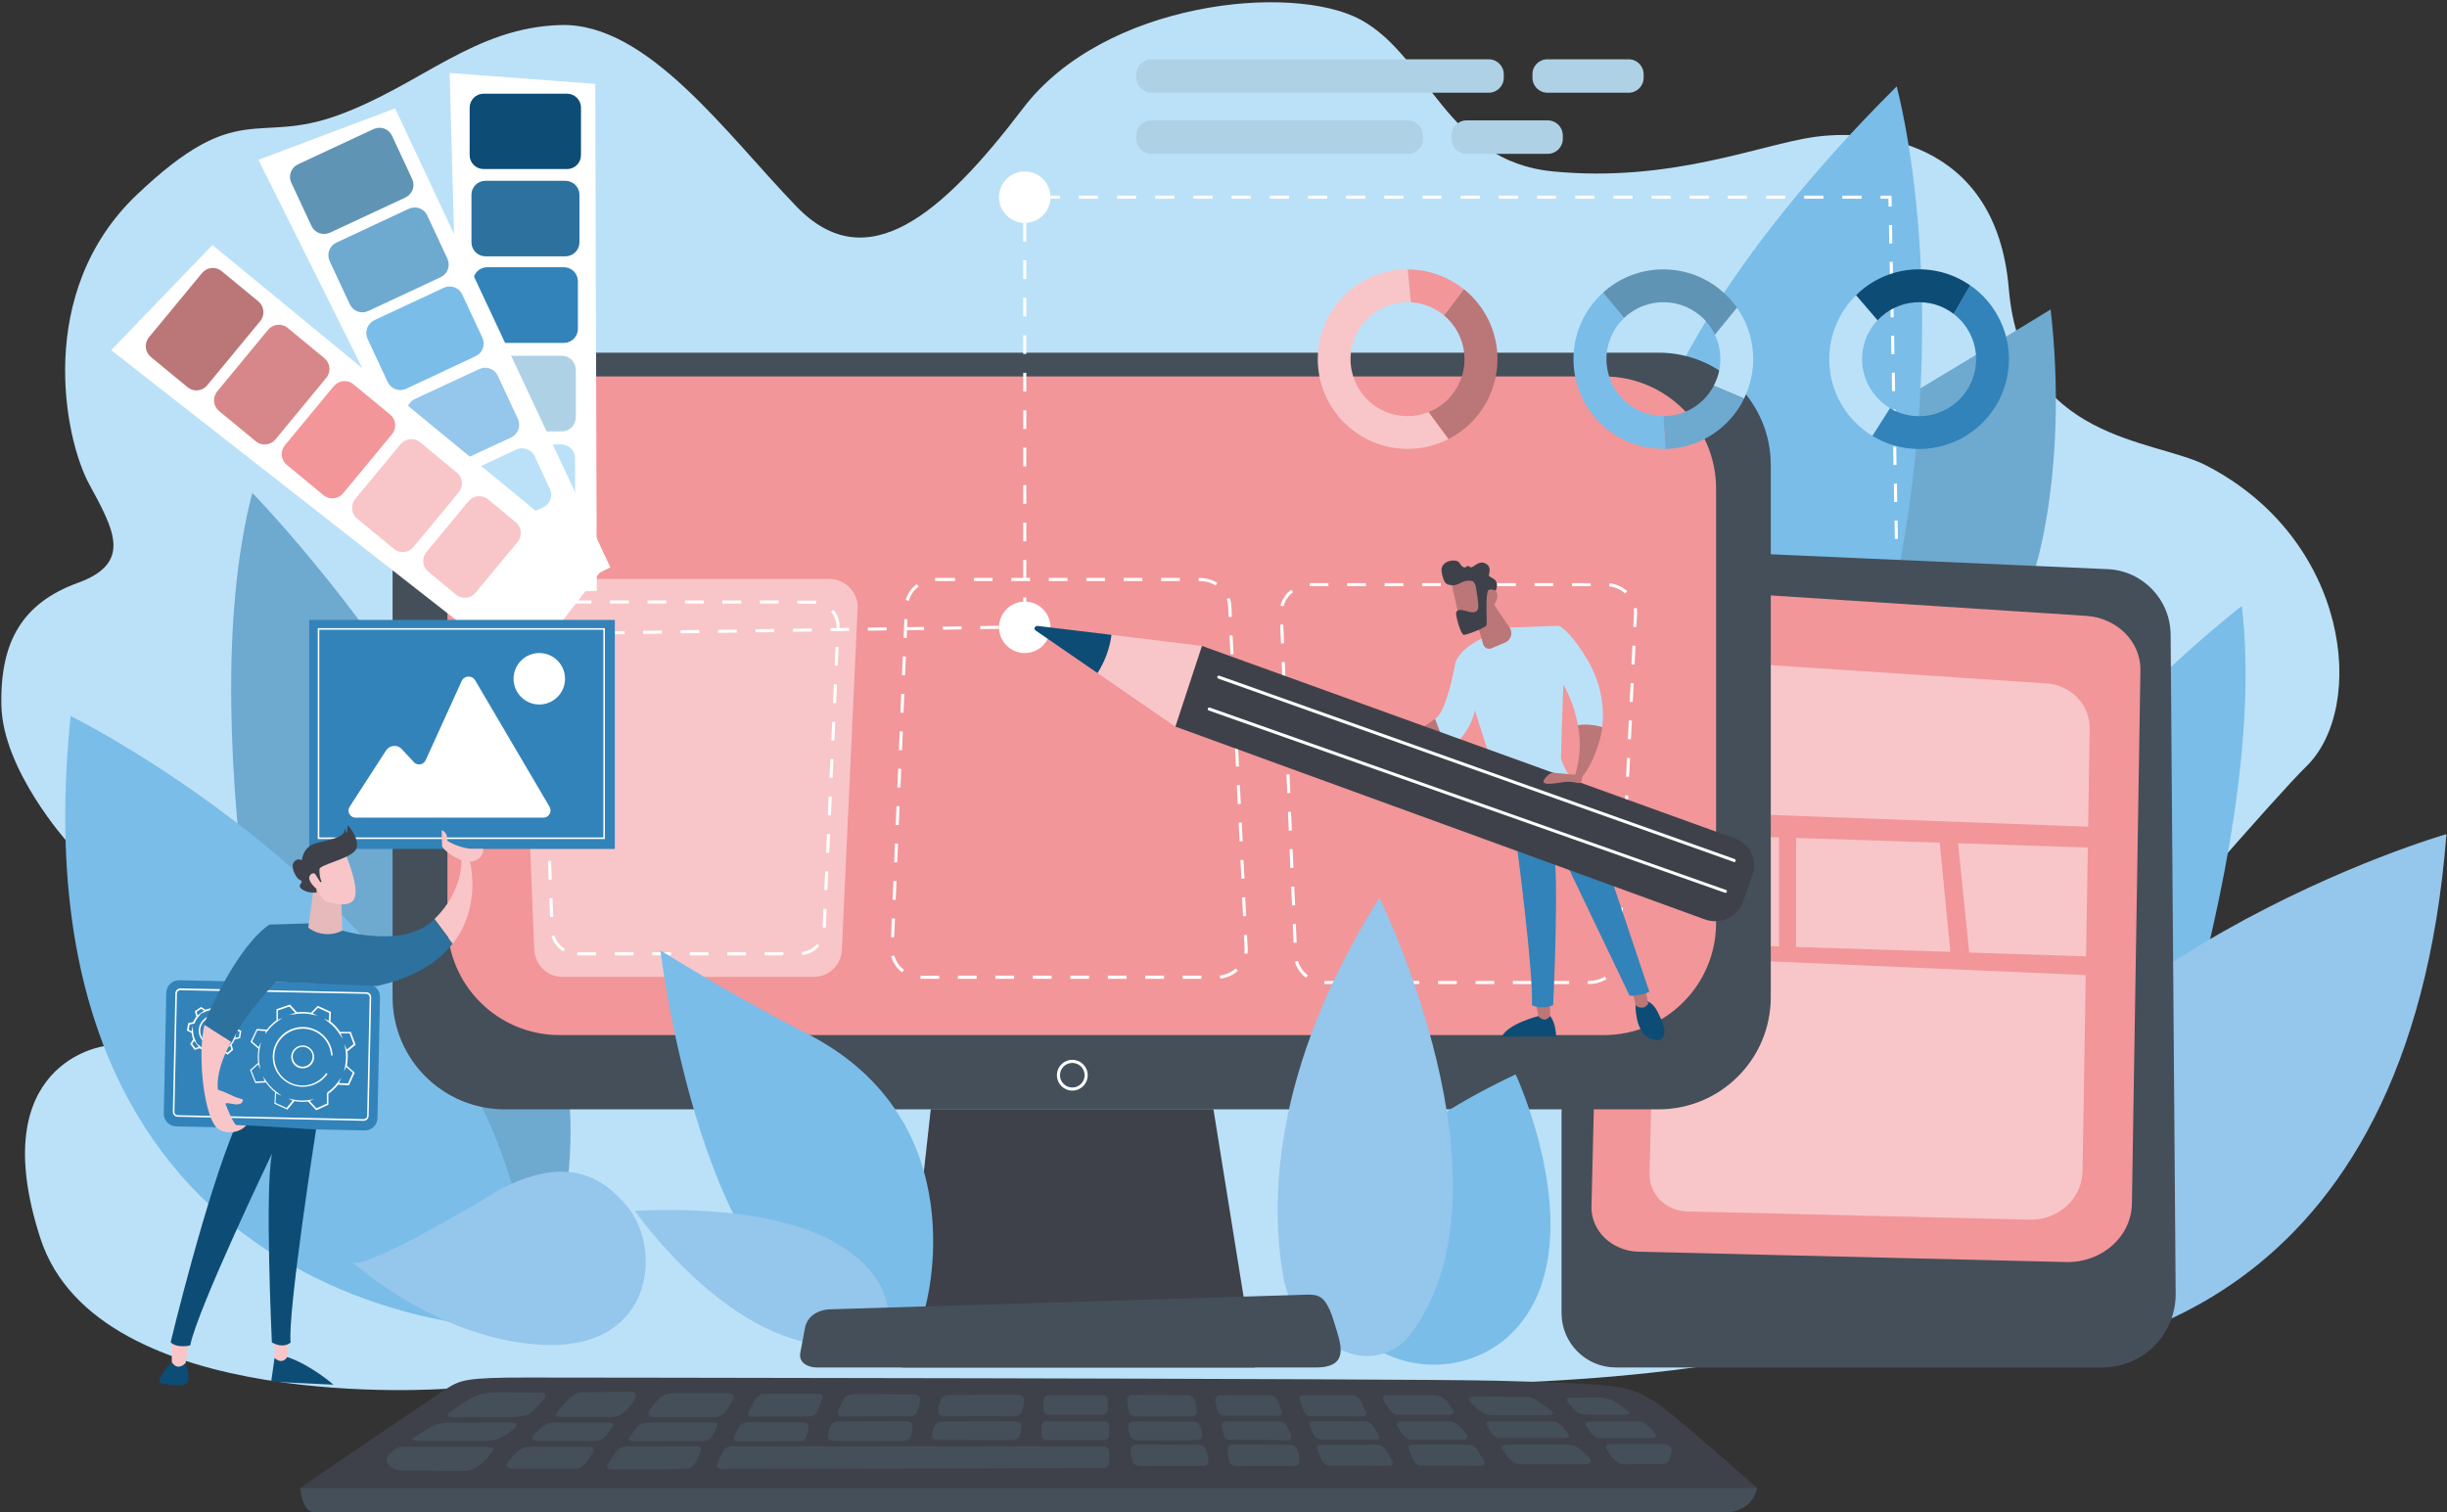 <?xml version="1.0" encoding="utf-8"?>
<!-- Generator: Adobe Illustrator 26.3.1, SVG Export Plug-In . SVG Version: 6.00 Build 0)  -->
<svg version="1.1" id="Слой_2_00000129173177979025489970000010730015233106117772_"
	 xmlns="http://www.w3.org/2000/svg" xmlns:xlink="http://www.w3.org/1999/xlink" x="0px" y="0px" viewBox="0 0 1749.6 1081.6"
	 style="enable-background:new 0 0 1749.6 1081.6;" xml:space="preserve">
<rect x="0" y="0" width="1749.6" height="1081.6" fill="#333333" stroke="none"/>
<style type="text/css">
	.st0{fill:#BBE1F8;}
	.st1{fill:#6EA9D0;}
	.st2{fill:#7ABDE9;}
	.st3{fill:#95C6EC;}
	.st4{fill:#444F5A;}
	.st5{fill:#F29699;}
	.st6{fill:#F8C6C8;}
	.st7{fill:#3E4149;}
	.st8{fill:#FFFFFF;}
	.st9{fill:#0D4C75;}
	.st10{fill:#2D719F;}
	.st11{fill:#AED1E6;}
	.st12{fill:#3283B9;}
	.st13{fill:#6094B5;}
	.st14{fill:#BB7678;}
	.st15{fill:#D78789;}
	.st16{fill:#E6B9BA;}
</style>
<path class="st0" d="M319.2,993.1c0,0-249.3,18.7-290.3-107.5s45.6-137.5,45.6-137.5s-26.8-79.5-26.2-145.8c0,0-46.2-51.3-47.3-97.6
	s15.4-73.6,54.7-87.9s25.7-38.1,8-70.7S24.8,208.8,97.8,139.3s84.9-35.3,144.2-57s96.9-62.7,159-64.4S519.5,96,569.6,147.8
	s103.8,6,161.9-70.4s192-89.7,241-63.5s61.4,101.3,138,108.7c84,8.1,147.6-19,186.3-24.6s130.3-0.4,139.5,108.5
	s103.8,107.4,140.4,126c103.5,52.8,115.8,173.2,72.3,215.6s-359,414.6-359,414.6s-76.1,23.7-242.8,27.1S319.2,993.1,319.2,993.1z"/>
<path class="st1" d="M180.4,352.5c0,0,289.5,295.3,215.4,541.4l-185.7-61.5C210.1,832.3,133.7,531.4,180.4,352.5z"/>
<path class="st2" d="M360.8,949.7c0,0-354.8-6-310.3-437.7c0,0,278.7,137.6,323.1,365.9L360.8,949.7z"/>
<path class="st3" d="M357.3,850.7c0,0-92,56.2-105.1,52.2c0,0,63.8,57.4,139.6,58.9s81.8-69.1,56.4-99.4
	C429.5,840.1,403.4,826.4,357.3,850.7z"/>
<path class="st1" d="M1455.9,403.7c0,0,22.8-72.4,10.3-182.4c0,0-120.2,73.5-181.8,108.9l-2.8,157.9l164.1-14.2L1455.9,403.7z"/>
<path class="st2" d="M1191.4,284.2c0,0,33.1-91.4,164.7-222.4c0,0,44.7,160.1-5.8,379.9l-103.1,65.2L1191.4,284.2z"/>
<path class="st2" d="M1602.9,433.3c0,0-327.4,252.5-288,506.6l192.4-35.4C1507.3,904.5,1624.6,617,1602.9,433.3z"/>
<path class="st3" d="M1405.5,974.2c92.8,0.1,317.2-35.6,343.7-377.7c0,0-298.8,85.6-383.4,302.2l-0.1,35.4
	C1365.6,956.1,1383.4,974.1,1405.5,974.2L1405.5,974.2z"/>
<path class="st4" d="M1503.1,977.9h-347.7c-21.5,0-38.9-17.4-38.9-38.9l0,0V389.8l390.4,17.2c25.1,1.1,44.9,21.7,45.1,46.8
	l3.6,471.3c0.2,28.9-23.1,52.6-52,52.8C1503.4,977.9,1503.2,977.9,1503.1,977.9z"/>
<path class="st5" d="M1477.2,902.5l-305.8-7.4c-18.9-0.5-33.9-14.9-33.5-32.3l10.7-444.6l343,22.2c22,1.4,39.1,18.5,38.8,38.8
	l-6.1,381.6C1523.9,884.4,1502.8,903.1,1477.2,902.5z"/>
<polygon class="st6" points="1492.8,606.1 1491.5,683.9 1408,681.2 1400,603 "/>
<path class="st6" d="M1185.7,579.8l307.3,11.4l1.1-70.3c0.3-16.9-13.4-31-31-32.2l-274.8-18.2L1185.7,579.8"/>
<polygon class="st6" points="1185.3,595.9 1183.4,673.9 1272,676.8 1272,598.8 "/>
<polygon class="st6" points="1386.9,602.6 1284.2,599.2 1284.2,677.2 1394.5,680.7 "/>
<path class="st6" d="M1491.3,697.3l-2.3,140.3c-0.3,19.6-17.3,35.1-37.8,34.6l-245-5.9c-15.1-0.4-27.1-12.4-26.8-26.8l3.8-155.6
	L1491.3,697.3"/>
<path class="st4" d="M360.9,252.2h825c44.3,0,80.2,35.9,80.2,80.2v380.7c0,44.3-35.9,80.2-80.2,80.2h-825
	c-44.3,0-80.2-35.9-80.2-80.2V332.3C280.7,288.1,316.6,252.2,360.9,252.2z"/>
<polygon class="st7" points="665.5,793.2 645,977.9 897.3,977.9 867.6,793.2 "/>
<path class="st8" d="M766.7,779.9c-6.1,0-11-4.9-11-11s4.9-11,11-11s11,4.9,11,11S772.8,779.9,766.7,779.9L766.7,779.9z
	 M766.7,760.1c-4.8,0-8.8,3.9-8.8,8.8c0,4.8,3.9,8.8,8.8,8.8c4.8,0,8.8-3.9,8.8-8.8l0,0C775.5,764,771.5,760.1,766.7,760.1z"/>
<path class="st5" d="M400.1,269.2h746.7c44.3,0,80.2,35.9,80.2,80.2V660c0,44.3-35.9,80.2-80.2,80.2H400.1
	c-44.3,0-80.2-35.9-80.2-80.2V349.4C319.9,305.1,355.8,269.2,400.1,269.2z"/>
<path class="st8" d="M1136.1,703.7h-0.8v-2.2h0.8c4,0,8-1.1,11.4-3.2l1.2,1.9C1144.9,702.5,1140.5,703.7,1136.1,703.7z
	 M1121.9,703.7h-13.3v-2.2h13.4L1121.9,703.7z M1095.1,703.7h-13.4v-2.2h13.4V703.7z M1068.4,703.7H1055v-2.2h13.4V703.7z
	 M1041.6,703.7h-13.4v-2.2h13.4V703.7z M1014.8,703.7h-13.4v-2.2h13.4V703.7z M988,703.7h-13.4v-2.2H988V703.7z M961.2,703.7h-13.4
	h-0.9l0.1-2.2h14.2L961.2,703.7L961.2,703.7z M933.8,699.2c-3.8-2.8-6.6-6.8-7.9-11.4l2.2-0.6c1.1,4.1,3.6,7.7,7.1,10.2L933.8,699.2
	z M1157.5,689.4l-2.1-0.8c0.6-1.6,0.9-3.4,1-5.1l0.4-7.8l2.2,0.1l-0.4,7.8C1158.5,685.6,1158.1,687.6,1157.5,689.4L1157.5,689.4z
	 M924.9,674.2l-0.6-13.4l2.2-0.1l0.6,13.4L924.9,674.2z M1159.7,662.5l-2.2-0.1l0.7-13.4l2.2,0.1L1159.7,662.5z M923.8,647.5
	l-0.6-13.4l2.2-0.1l0.6,13.4L923.8,647.5z M1161,635.7l-2.2-0.1l0.7-13.4l2.2,0.1L1161,635.7z M922.6,620.7l-0.6-13.4l2.2-0.1
	l0.6,13.4L922.6,620.7z M1162.2,609l-2.2-0.1l0.7-13.4l2.2,0.1L1162.2,609z M921.5,594l-0.6-13.4l2.2-0.1l0.6,13.4L921.5,594z
	 M1163.5,582.3l-2.2-0.1l0.7-13.4l2.2,0.1L1163.5,582.3z M920.4,567.2l-0.6-13.4l2.2-0.1l0.6,13.4L920.4,567.2z M1164.8,555.5
	l-2.2-0.1l0.7-13.4l2.2,0.1L1164.8,555.5z M919.3,540.4l-0.6-13.4l2.2-0.1l0.6,13.4L919.3,540.4z M1166.1,528.7l-2.2-0.1l0.7-13.4
	l2.2,0.1L1166.1,528.7z M918.1,513.6l-0.6-13.4l2.2-0.1l0.6,13.4L918.1,513.6z M1167.4,502l-2.2-0.1l0.7-13.4l2.2,0.1L1167.4,502z
	 M917,486.9l-0.6-13.4l2.2-0.1l0.6,13.4L917,486.9z M1168.7,475.2l-2.2-0.1l0.7-13.4l2.2,0.1L1168.7,475.2z M915.9,460.1l-0.6-13.4
	l2.2-0.1l0.6,13.4L915.9,460.1z M1170,448.4l-2.2-0.1l0.5-9.6c0-0.3,0-0.6,0-0.9c0-0.9-0.1-1.8-0.2-2.7l2.2-0.3c0.2,1,0.2,2,0.2,3
	c0,0.3,0,0.7,0,1L1170,448.4z M917.7,433.6l-2.2-0.5c1.2-4.6,4-8.7,7.8-11.5l1.3,1.8C921.3,425.9,918.8,429.5,917.7,433.6z
	 M1162,424.4c-3.2-2.8-7.2-4.6-11.5-5.1l0.3-2.2c4.7,0.5,9.1,2.5,12.7,5.6L1162,424.4z M936.5,419.2l-0.1-2.2c0.4,0,0.8,0,1.1,0
	h12.3v2.2h-12.3C937.2,419.2,936.8,419.2,936.5,419.2L936.5,419.2z M1137.3,419.2H1124V417h13.4L1137.3,419.2L1137.3,419.2z
	 M1110.6,419.2h-13.4V417h13.4V419.2z M1083.8,419.2h-13.4V417h13.4V419.2z M1057,419.2h-13.4V417h13.4V419.2z M1030.2,419.2h-13.4
	V417h13.4V419.2z M1003.4,419.2H990V417h13.4V419.2z M976.6,419.2h-13.4V417h13.4V419.2z"/>
<path class="st8" d="M859,700h-13.4v-2.3H859V700z M832.3,700h-13.4v-2.3h13.4V700z M805.5,700h-13.4v-2.3h13.4V700z M778.7,700
	h-13.4v-2.3h13.4V700z M751.9,700h-13.4v-2.3h13.4V700z M725.1,700h-13.4v-2.3h13.4V700z M698.3,700h-13.4v-2.3h13.4V700z
	 M671.5,700h-12.3c-0.4,0-0.8,0-1.1,0l0.1-2.2c0.3,0,0.7,0,1,0h12.4L671.5,700z M872.5,699.8l-0.3-2.2c4.2-0.5,8.2-2.3,11.4-5.1
	l1.5,1.7C881.7,697.3,877.3,699.3,872.5,699.8L872.5,699.8z M645,695.3c-3.8-2.8-6.6-6.9-7.8-11.5l2.2-0.5c1.1,4.1,3.5,7.7,7,10.2
	L645,695.3z M891.9,682.1l-2.2-0.3c0.1-0.9,0.2-1.8,0.2-2.7c0-0.3,0-0.6,0-0.8l-0.5-9.6l2.2-0.1l0.5,9.6c0,0.3,0,0.6,0,1
	C892.2,680.1,892.1,681.1,891.9,682.1L891.9,682.1z M639.3,670.3l-2.2-0.1l0.6-13.4l2.2,0.1L639.3,670.3z M888.8,655.2l-0.7-13.4
	l2.2-0.1l0.7,13.4L888.8,655.2z M640.4,643.5l-2.2-0.1l0.6-13.4l2.2,0.1L640.4,643.5z M887.6,628.4l-0.7-13.4l2.2-0.1l0.7,13.4
	L887.6,628.4z M641.5,616.7l-2.2-0.1l0.6-13.4l2.2,0.1L641.5,616.7z M886.3,601.7l-0.7-13.4l2.2-0.1l0.7,13.4L886.3,601.7z
	 M642.6,590l-2.2-0.1l0.6-13.4l2.2,0.1L642.6,590z M885,575l-0.7-13.4l2.2-0.1l0.7,13.4L885,575z M643.8,563.2l-2.2-0.1l0.6-13.4
	l2.2,0.1L643.8,563.2z M883.7,548.2l-0.7-13.4l2.2-0.1l0.7,13.4L883.7,548.2z M644.9,536.5l-2.2-0.1l0.6-13.4l2.2,0.1L644.9,536.5z
	 M882.4,521.5l-0.7-13.4l2.2-0.1l0.7,13.4L882.4,521.5z M646,509.7l-2.2-0.1l0.6-13.4l2.2,0.1L646,509.7z M881.1,494.7l-0.7-13.4
	l2.2-0.1l0.7,13.4L881.1,494.7z M647.1,482.9l-2.2-0.1l0.6-13.4l2.2,0.1L647.1,482.9z M879.8,467.9l-0.7-13.4l2.2-0.1l0.7,13.4
	L879.8,467.9z M648.3,456.2l-2.2-0.1l0.5-13.4l2.2,0.1L648.3,456.2z M878.5,441.2l-0.4-7.8c-0.1-1.7-0.4-3.5-1-5.1l2.1-0.8
	c0.7,1.9,1.1,3.8,1.2,5.8l0.4,7.8L878.5,441.2z M649.8,429.7l-2.2-0.6c1.3-4.6,4.1-8.6,7.9-11.4l1.3,1.8
	C653.4,422,650.9,425.6,649.8,429.7z M869.2,418.7c-3.4-2.1-7.4-3.2-11.4-3.2H857v-2.2h0.8c4.4,0,8.8,1.2,12.6,3.5L869.2,418.7z
	 M668.7,415.5l-0.1-2.2h0.9h13.4v2.2h-13.3H668.7z M843.6,415.5h-13.4v-2.2h13.4V415.5z M816.8,415.5h-13.4v-2.2h13.4V415.5z
	 M790.1,415.5h-13.4v-2.2h13.4V415.5z M763.3,415.5h-13.4v-2.2h13.4V415.5z M736.5,415.5h-13.4v-2.2h13.4V415.5z M709.7,415.5h-13.4
	v-2.2h13.4V415.5z"/>
<path class="st6" d="M402.3,698.6h179.2c10.8,0.1,19.8-8.2,20.4-19l11.3-244.8c0.5-11.3-8.8-20.8-20.4-20.8H392.6
	c-11.6,0-20.8,9.4-20.4,20.7l9.8,244.8C382.6,690.2,391.5,698.7,402.3,698.6z"/>
<path class="st8" d="M560.1,683.2h-13.4V681h13.4V683.2z M533.4,683.2H520V681h13.4V683.2z M506.6,683.2h-13.4V681h13.4V683.2z
	 M479.8,683.2h-13.4V681h13.4V683.2z M453,683.2h-13.4V681H453V683.2z M426.2,683.2h-13.4V681h13.4V683.2z M573.7,683l-0.3-2.2
	c4.2-0.5,8.1-2.6,10.8-5.8l1.7,1.5C582.8,680.1,578.4,682.4,573.7,683z M402.8,680.4c-4.1-2.4-7.2-6.4-8.5-11l2.1-0.6
	c1.2,4.1,3.8,7.5,7.5,9.7L402.8,680.4z M590.4,663.4l-2.2-0.1l0.6-13.4l2.2,0.1L590.4,663.4z M393.3,655.8l-0.5-13.4l2.2-0.1
	l0.6,13.4L393.3,655.8z M591.6,636.6l-2.2-0.1l0.6-13.4l2.2,0.1L591.6,636.6z M392.3,629.1l-0.5-13.4l2.2-0.1l0.5,13.4L392.3,629.1z
	 M592.9,609.9l-2.2-0.1l0.6-13.4l2.2,0.1L592.9,609.9z M391.2,602.3l-0.5-13.4l2.2-0.1l0.5,13.4L391.2,602.3z M594.1,583.1l-2.2-0.1
	l0.6-13.4l2.2,0.1L594.1,583.1z M390.1,575.5l-0.5-13.4l2.2-0.1l0.5,13.4L390.1,575.5z M595.3,556.3l-2.2-0.1l0.6-13.4l2.2,0.1
	L595.3,556.3z M389,548.8l-0.5-13.4l2.2-0.1l0.5,13.4L389,548.8z M596.6,529.6l-2.2-0.1l0.6-13.4l2.2,0.1L596.6,529.6z M388,522
	l-0.5-13.4l2.2-0.1l0.5,13.4L388,522z M597.8,502.8l-2.2-0.1l0.6-13.4l2.2,0.1L597.8,502.8z M386.9,495.2l-0.5-13.4l2.2-0.1
	l0.5,13.4L386.9,495.2z M599,476.1l-2.2-0.1l0.6-13.4l2.2,0.1L599,476.1z M385.8,468.5l-0.5-13.4l2.2-0.1l0.5,13.4L385.8,468.5z
	 M600.3,449.3l-2.2-0.1v-0.4c0-0.2,0-0.5,0-0.8c0-3.8-1.4-7.6-3.9-10.5l1.7-1.5c2.8,3.3,4.4,7.6,4.4,11.9c0,0.3,0,0.6,0,0.9V449.3z
	 M388.4,442.2l-2.1-0.8c1.8-4.5,5.2-8.1,9.5-10.1l1,2C393,435.1,389.9,438.3,388.4,442.2L388.4,442.2z M583.4,431.8
	c-0.7-0.1-1.5-0.1-2.2-0.1h-11.1v-2.2h11c0.8,0,1.7,0,2.5,0.2L583.4,431.8z M556.7,431.6h-13.4v-2.2h13.4V431.6z M529.9,431.6h-13.4
	v-2.2H530L529.9,431.6z M503.2,431.6h-13.4v-2.2h13.4V431.6z M476.4,431.6H463v-2.2h13.4V431.6z M449.6,431.6h-13.4v-2.2h13.4V431.6
	z M422.8,431.6h-13.4v-2.2h13.4V431.6z"/>
<path class="st2" d="M952.9,945.9c0,0-54.6-90.2,130.8-177.6c0,0,53.1,114.3,4.2,177.2c-24.9,32.1-70.3,39.7-105,18.5L952.9,945.9z"
	/>
<path class="st3" d="M917.7,913.7c-9.4-52-9.2-148,68.6-271.7c0,0,101.4,205.7,22.5,311.9c-10,13.4-27.3,19-43.2,14l0,0
	C940.7,960.2,922.3,939.3,917.7,913.7z"/>
<path class="st2" d="M661.4,935.5c0,0,39-133.4-84.9-196.6c-54.7-27.9-104.3-59.3-104.3-59.3s30.2,255.3,139.1,270.1L661.4,935.5z"
	/>
<path class="st3" d="M634.6,934.9c0,0-4-76.9-180.7-69c0,0,70.7,101.4,148.2,95.8L634.6,934.9z"/>
<path class="st4" d="M941.2,977.9H583.8c-5.2,0-13.6-2.9-11.4-11.4l3.1-16.6c2-11,13-13.6,18.2-13.6l341.8-10.5
	c8.1,0,12,2.1,16.8,14.7c1.4,4.6,2.2,7.2,3.7,11.8c1.8,6.3,4.2,14.2,1,19.6C954.6,976.1,948.6,977.9,941.2,977.9z"/>
<path class="st7" d="M378.2,985.1c0,0,628.6,0.6,693,2.3s78.9,3.2,86.9,4.7c8.4,1.6,17.8,4.1,32.8,15.8
	c16.2,12.7,65.4,56.1,65.4,56.1H214.6c0,0,98.2-66.9,104.6-70.9C329.3,986.9,332.6,985,378.2,985.1z"/>
<path class="st4" d="M214.6,1064c0,0,1.3,17.4,10.1,17.4l1008.7,0.2c0,0,19.3,0.6,22.8-17.6H214.6z"/>
<path class="st4" d="M327.6,1013.4h37.5c0,0,11.2-0.1,14.6-3.1s9.7-10.4,9.7-10.4s2.6-4.1-2.8-4s-31.5-0.6-36.9,0
	c-5.9,0.6-11.5,2.7-16.3,6c-5.4,3.6-13.3,8.1-13.2,9.9S322.8,1013.4,327.6,1013.4z"/>
<path class="st4" d="M404.6,1002.9c0,0,4.9-7.2,12-7.3s35-0.4,35-0.4s6.2,0.6,1.2,7.1s-8,10.9-15.3,11s-35,0-35,0s-7.9,0.6-4.2-3.7
	S404.6,1002.9,404.6,1002.9z"/>
<path class="st4" d="M479.4,996.4c7.2-0.1,42.9,0,42.9,0s3.8,0.9,1.9,4.3s-3.7,6.4-3.7,6.4s-3.9,6.3-8.3,6.3c-5.6,0-43,0-43,0
	s-8.7,0.6-4.6-5.2C467,1005.2,472.2,996.5,479.4,996.4z"/>
<path class="st4" d="M539.4,1001.5c0,0,2.2-4.7,6.7-4.8s39.5,0,39.5,0s3.4-0.3,2.3,3.5c-0.8,2.7-1.8,5.3-2.9,7.9
	c0,0.1-1.8,4.8-5.9,4.8l-42,0.2c0,0-3.4-0.6-1.8-3.6C536.3,1007.4,539.4,1001.5,539.4,1001.5z"/>
<path class="st4" d="M606.3,1012.9l44.8-0.1c0,0,3.7,0.2,5-4.1c0.8-2.6,1.4-5.3,1.9-8c0-0.2,0.1-3.5-5.1-3.6s-42.5-0.1-42.5-0.1
	s-5.5,0.5-6.7,2.9c-2,3.9-5.2,9.4-4.5,11.5S604.2,1012.9,606.3,1012.9z"/>
<path class="st4" d="M910.8,1012.4l-36.4-0.1c0,0-3,0.2-4-3.8c-0.7-2.4-1.2-4.9-1.5-7.4c0-0.2-0.1-3.2,4.1-3.3s34.5-0.1,34.5-0.1
	s4.4,0.5,5.4,2.7c1.6,3.6,4.2,8.7,3.6,10.6S912.5,1012.4,910.8,1012.4z"/>
<path class="st4" d="M973,1002.2c0,0-2-4.4-6.1-4.4s-35.5,0-35.5,0s-3.1-0.3-2.1,3.2c0.7,2.5,1.6,4.9,2.6,7.3c0,0.1,1.6,4.4,5.3,4.4
	l37.8,0.2c0,0,3-0.6,1.7-3.3C975.8,1007.6,973,1002.2,973,1002.2z"/>
<path class="st4" d="M1026.4,997.8c-6-0.1-35.6,0-35.6,0s-3.1,0.8-1.6,3.5s3.1,5.3,3.1,5.3s3.2,5.2,6.8,5.2c4.7,0,35.6,0,35.6,0
	s7.2,0.5,3.8-4.2C1036.7,1005,1032.4,997.9,1026.4,997.8z"/>
<path class="st4" d="M1102.9,1004.3c0,0-5.2-5.4-12.5-5.4s-36.6-0.3-36.6-0.3s-6.5,0.4-1.3,5.3s8.3,8.2,16,8.2s36.6,0,36.6,0
	s8.2,0.4,4.4-2.8S1102.9,1004.3,1102.9,1004.3z"/>
<path class="st4" d="M1160.3,1011.7h-24c0,0-7.2-0.1-9.3-2.2s-6.2-7.2-6.2-7.2s-1.6-2.8,1.8-2.8s20.2-0.4,23.6,0
	c3.8,0.5,7.4,1.9,10.4,4.2c3.5,2.5,8.5,5.6,8.4,6.8S1163.3,1011.7,1160.3,1011.7z"/>
<path class="st4" d="M678.3,1012.7l46.8,0.1c0,0,4.9,0,5.9-3.8c0.7-2.7,1.2-5.4,1.3-8.1c0-0.2,0.1-3.4-5.3-3.5s-49.2,0.2-49.2,0.2
	s-3.5,0.4-4.8,2.7c-1.7,3-2.5,6.3-2.3,9.7C671,1013,676.2,1012.7,678.3,1012.7z"/>
<path class="st4" d="M849.5,1012.8l-37.7,0.1c0,0-3.9,0-4.8-3.8c-0.6-2.7-0.9-5.4-1.1-8.1c0-0.2-0.1-3.4,4.3-3.5s39.7,0.2,39.7,0.2
	c1.6,0.2,3.1,1.2,3.9,2.7c1.4,3,2,6.4,1.9,9.7C855.4,1013.1,851.2,1012.7,849.5,1012.8z"/>
<path class="st4" d="M749.6,997.7h38.9c1.9,0,3.5,1.5,3.5,3.4v7.2c0,1.9-1.5,3.4-3.5,3.4h-38.9c-1.9,0-3.5-1.5-3.5-3.4v-7.2
	C746.1,999.3,747.7,997.7,749.6,997.7z"/>
<path class="st4" d="M304.4,1022.8c4.5-3.4,9.9-5.3,15.5-5.4c9.1,0,45.4-0.3,45.4-0.3s8,0.4,1.6,5.2s-10.4,8.1-19.9,8.1
	s-45.4,0-45.4,0s-10.2,0.4-5.4-2.7S304.4,1022.8,304.4,1022.8z"/>
<path class="st4" d="M395.5,1017.2c6.8-0.1,40.5,0,40.5,0s3.6,0.7,1.8,3.3s-3.5,5-3.5,5s-3.7,5-7.8,5c-5.3,0-40.5,0-40.5,0
	s-8.2,0.5-4.3-4.1C383.8,1024.1,388.7,1017.3,395.5,1017.2z"/>
<path class="st4" d="M455.1,1021.1c1.9-2.5,4.9-3.9,8-3.9c5.4-0.1,47,0,47,0s4-0.3,2.7,2.9c-1,2.2-2.1,4.4-3.4,6.5
	c-1.5,2.4-4.1,3.9-7,3.9l-50,0.2c0,0-4-0.5-2.2-3C451.4,1025.9,455.1,1021.1,455.1,1021.1z"/>
<path class="st4" d="M531.4,1030.8l40.7-0.1c2.1,0,4-1.5,4.5-3.6c0.7-2.3,1.3-4.6,1.7-6.9c0-0.2,0.1-3-4.6-3.1S535,1017,535,1017
	s-5,0.4-6.1,2.5c-1.8,3.3-4.7,8.1-4.1,9.9S529.5,1030.8,531.4,1030.8z"/>
<path class="st4" d="M599.6,1030.4l45.8,0.1c0,0,4.8,0,5.8-3.5c0.7-2.5,1.1-5,1.3-7.5c0-0.2,0.1-3.2-5.2-3.3s-48.2,0.2-48.2,0.2
	s-3.4,0.3-4.7,2.5c-1.6,2.7-2.4,5.8-2.3,9C592.4,1030.7,597.6,1030.4,599.6,1030.4z"/>
<path class="st4" d="M674.3,1029.7l48.6,0.2c0,0,5.1,0,6.1-3.3c0.7-2.3,1.2-4.7,1.4-7.1c0-0.2,0.1-3-5.5-3.1s-51.1,0.1-51.1,0.1
	s-3.6,0.3-5,2.4c-1.7,2.5-2.5,5.5-2.4,8.5C666.6,1030,672.1,1029.7,674.3,1029.7z"/>
<path class="st4" d="M748.2,1016.3h41.4c1.9,0,3.5,1.5,3.5,3.4v6.7c0,1.9-1.5,3.4-3.5,3.4h-41.4c-1.9,0-3.5-1.5-3.5-3.4v-6.7
	C744.8,1017.9,746.3,1016.3,748.2,1016.3z"/>
<path class="st4" d="M853.2,1029.8l-40.2,0.1c0,0-4.2,0-5.1-3.3c-0.6-2.3-1-4.7-1.2-7.1c0-0.2-0.1-3,4.5-3.1s42.3,0.2,42.3,0.2
	s3,0.3,4.1,2.4c1.4,2.6,2.1,5.5,2,8.4C859.6,1030,855.1,1029.8,853.2,1029.8z"/>
<path class="st4" d="M917.1,1029.8l-37.8-0.1c-2.1,0-3.8-1.5-4.2-3.5c-0.7-2.2-1.2-4.5-1.6-6.8c0-0.2-0.1-3,4.3-3s36-0.1,36-0.1
	s4.6,0.4,5.7,2.5c1.7,3.3,4.4,8,3.8,9.8S918.8,1029.8,917.1,1029.8z"/>
<path class="st4" d="M982,1020.2c-1.3-2.3-3.7-3.8-6.3-3.9c-4.3-0.1-37.2,0-37.2,0s-3.2-0.3-2.2,2.8c0.8,2.2,1.7,4.3,2.7,6.4
	c0,0.1,1.7,3.9,5.6,3.9l39.6,0.1c0,0,3.2-0.5,1.7-2.9C985,1025,982,1020.2,982,1020.2z"/>
<path class="st4" d="M1036.2,1016.4c-6-0.1-35.6,0-35.6,0s-3.1,0.7-1.6,3.3s3.1,5,3.1,5s3.2,5,6.8,4.9c4.7,0,35.6,0,35.6,0
	s7.2,0.5,3.8-4C1046.5,1023.2,1042.2,1016.5,1036.2,1016.4z"/>
<path class="st4" d="M1116.8,1019.9c-1.8-2.3-4.6-3.6-7.5-3.5c-5-0.1-43.7,0-43.7,0s-3.8-0.2-2.5,2.6c0.9,2,2,4,3.2,5.8
	c1.4,2.2,3.9,3.6,6.6,3.5l46.5,0.1c0,0,3.8-0.5,2-2.7C1120.2,1024.2,1116.8,1019.9,1116.8,1019.9z"/>
<path class="st4" d="M1171.1,1016.4c-6-0.1-35.6,0-35.6,0s-3.1,0.7-1.6,3s3.1,4.6,3.1,4.6s3.2,4.5,6.8,4.5c4.7,0,35.6,0,35.6,0
	s7.2,0.4,3.8-3.7C1181.4,1022.6,1177.1,1016.5,1171.1,1016.4z"/>
<path class="st4" d="M1154.1,1032.7h35.1c0,0,7.2,0.5,6,5.5s-2.1,8.7-6.3,8.7s-26.3,0.2-28.2,0.2s-5.5-1.3-9.6-7.2
	S1146.4,1032.7,1154.1,1032.7z"/>
<path class="st4" d="M1121.2,1033.1c-7.5-0.1-45,0-45,0s-4,0.8-2,3.5s3.9,5.3,3.9,5.3s4.1,5.2,8.7,5.2c5.9,0,45,0,45,0
	s9.1,0.5,4.8-4.2C1134.3,1040.3,1128.8,1033.2,1121.2,1033.1z"/>
<path class="st4" d="M1056.8,1037.5c0,0-2.2-4.4-6.9-4.4s-40.3,0-40.3,0s-3.5-0.3-2.3,3.2c0.9,2.5,1.9,4.9,3,7.3
	c0,0.1,1.8,4.4,6,4.4l43,0.2c0,0,3.5-0.6,1.9-3.3C1060,1042.9,1056.8,1037.5,1056.8,1037.5z"/>
<path class="st4" d="M991.3,1037.5c0,0-2.2-4.4-6.9-4.4s-40.3,0-40.3,0s-3.5-0.3-2.3,3.2c0.8,2.5,1.8,4.9,2.9,7.3
	c0,0.1,1.8,4.4,6,4.4l42.9,0.2c0,0,3.5-0.6,1.9-3.3C994.4,1043,991.3,1037.5,991.3,1037.5z"/>
<path class="st4" d="M922.8,1048.3l-39.2,0.1c0,0-4.1,0-4.9-3.8c-0.6-2.7-1-5.4-1.1-8.1c0-0.2-0.1-3.4,4.4-3.5s41.2,0.2,41.2,0.2
	s2.9,0.4,4,2.7c1.4,3,2.1,6.4,2,9.7C929,1048.6,924.6,1048.3,922.8,1048.3z"/>
<path class="st4" d="M857,1048.3l-42.1,0.1c0,0-4.4,0-5.3-3.8c-0.7-2.7-1.1-5.4-1.2-8.1c0-0.2-0.1-3.4,4.8-3.5s44.3,0.2,44.3,0.2
	s3.2,0.4,4.3,2.7c1.5,3,2.2,6.3,2.1,9.7C863.7,1048.6,859,1048.3,857,1048.3z"/>
<path class="st4" d="M789.3,1049.8l-273.5,0.7c-2.1,0-4.6-1.1-2.7-4.6l4-8.1c1-2.1,3.1-3.4,5.4-3.5h266.8c2.1,0,3.8,1.7,3.8,3.8l0,0
	v7.8C793.1,1048.1,791.4,1049.8,789.3,1049.8L789.3,1049.8z"/>
<path class="st4" d="M439.8,1039.1c1.9-2.9,5-4.7,8.5-4.8c5.8-0.1,49.8,0,49.8,0s4.3-0.3,2.9,3.5c-1,2.7-2.3,5.3-3.6,7.9
	c0,0.1-2.3,4.8-7.5,4.8l-53,0.2c0,0-4.3-0.6-2.3-3.6C435.9,1044.9,439.8,1039.1,439.8,1039.1z"/>
<path class="st4" d="M378.2,1034.6c7.3-0.1,43.8,0,43.8,0s3.9,0.8,2,4s-3.8,5.9-3.8,5.9s-4,5.9-8.4,5.8c-5.7,0-43.8,0-43.8,0
	s-8.9,0.6-4.6-4.8C365.5,1042.7,370.8,1034.7,378.2,1034.6z"/>
<path class="st4" d="M343.3,1034.5h-56.2c0,0-5.1,0.5-9.7,6.6c-3.7,5.1,3.4,10.5,10,10.5s42.1,0.2,45.1,0.3s8.8-1.6,15.3-8.7
	S355.7,1034.5,343.3,1034.5z"/>
<circle class="st8" cx="732.7" cy="448.6" r="18.4"/>
<circle class="st8" cx="732.7" cy="141" r="18.4"/>
<rect x="751.1" y="139.9" class="st8" width="6.7" height="2.2"/>
<path class="st8" d="M1317.3,139.9v2.2h13.7v-2.2H1317.3z M1290,139.9v2.2h13.7v-2.2H1290z M1262.7,139.9v2.2h13.7v-2.2H1262.7z
	 M1235.4,139.9v2.2h13.7v-2.2H1235.4z M1208.1,139.9v2.2h13.7v-2.2H1208.1z M1180.9,139.9v2.2h13.6v-2.2H1180.9z M1153.6,139.9v2.2
	h13.7v-2.2H1153.6z M1126.3,139.9v2.2h13.7v-2.2H1126.3z M1099,139.9v2.2h13.6v-2.2H1099z M1071.7,139.9v2.2h13.7v-2.2H1071.7z
	 M1044.4,139.9v2.2h13.7v-2.2H1044.4z M1017.1,139.9v2.2h13.6v-2.2H1017.1z M989.8,139.9v2.2h13.6v-2.2H989.8z M962.5,139.9v2.2
	h13.7v-2.2H962.5z M935.2,139.9v2.2h13.7v-2.2H935.2z M907.9,139.9v2.2h13.7v-2.2H907.9z M880.6,139.9v2.2h13.7v-2.2H880.6z
	 M853.3,139.9v2.2H867v-2.2H853.3z M826,139.9v2.2h13.7v-2.2H826z M798.7,139.9v2.2h13.6v-2.2H798.7z M771.4,139.9v2.2h13.7v-2.2
	H771.4z"/>
<polygon class="st8" points="1350.3,147.7 1350.2,142.1 1344.6,142.1 1344.6,139.9 1352.4,139.9 1352.6,147.7 "/>
<path class="st8" d="M1352.8,160.9h-2.2l0.2,13.2h2.2L1352.8,160.9z M1353.3,187.3h-2.2l0.2,13.2h2.2L1353.3,187.3z M1353.8,213.7
	h-2.2l0.2,13.2h2.2L1353.8,213.7z M1354.3,240.1h-2.2l0.2,13.2h2.2L1354.3,240.1z M1354.8,266.5h-2.2l0.2,13.2h2.2L1354.8,266.5z
	 M1355.3,292.9h-2.2l0.2,13.2h2.2L1355.3,292.9z M1355.8,319.3h-2.2l0.2,13.2h2.2L1355.8,319.3z M1356.3,345.8h-2.2l0.2,13.2h2.2
	L1356.3,345.8z M1356.8,372.2h-2.2l0.2,13.2h2.2L1356.8,372.2z"/>
<path class="st8" d="M731.6,427.3v3h2.2v-3H731.6z M731.6,400.5v13.4h2.2v-13.4H731.6z M731.6,373.7v13.4h2.2v-13.4H731.6z
	 M731.6,346.9v13.4h2.2v-13.4H731.6z M731.6,320.1v13.4h2.2v-13.4H731.6z M731.6,293.4v13.4h2.2v-13.4H731.6z M731.6,266.6V280h2.2
	v-13.4H731.6z M731.6,239.7v13.4h2.2v-13.4H731.6z M731.6,212.9v13.4h2.2V213L731.6,212.9z M731.6,186.1v13.4h2.2v-13.4H731.6z
	 M731.6,159.4v13.4h2.2v-13.4H731.6z"/>
<path class="st8" d="M446.5,451.3l-6.7,0.1h-0.2v2.2h0.3l6.7-0.1L446.5,451.3z M473.2,450.9l-13.4,0.2v2.2l13.4-0.2V450.9z
	 M500,450.5l-13.4,0.2v2.2l13.4-0.2V450.5z M526.8,450.2l-13.4,0.2v2.2l13.4-0.2V450.2z M553.6,449.8l-13.4,0.2v2.2l13.4-0.2V449.8z
	 M580.4,449.4l-13.4,0.2v2.2l13.4-0.2V449.4z M607.2,449l-13.4,0.2v2.2l13.4-0.2V449z M633.9,448.6l-13.4,0.2v2.2l13.4-0.2V448.6z
	 M660.7,448.3l-13.4,0.2v2.2l13.4-0.2V448.3z M687.5,447.9l-13.4,0.2v2.2l13.5-0.2L687.5,447.9z M714.3,447.5l-13.4,0.2v2.2
	l13.4-0.2V447.5z"/>
<polygon class="st8" points="425.6,60 321.5,52.2 331.7,425.6 426.7,422.5 "/>
<path class="st9" d="M345.8,67h59.6c5.5,0,10,4.5,10,9.9V111c0,5.5-4.5,9.9-10,9.9h-59.6c-5.5,0-10-4.5-10-9.9V76.9
	C335.9,71.4,340.3,67,345.8,67z"/>
<path class="st10" d="M347.1,129.3h57.2c5.5,0,10,4.5,10,9.9v34.1c0,5.5-4.5,10-10,10h-57.2c-5.5,0-10-4.5-10-10v-34.1
	C337.1,133.7,341.6,129.3,347.1,129.3z"/>
<path class="st0" d="M353.9,317.8h47.3c5.5,0,10,4.5,10,10v25.7c0,5.5-4.5,10-10,10h-47.3c-5.5,0-10-4.5-10-10v-25.7
	C344,322.2,348.5,317.8,353.9,317.8z"/>
<path class="st11" d="M350.9,254.4h50.8c5.5,0,10,4.5,10,10v34.1c0,5.5-4.5,10-10,10h-50.8c-5.5,0-10-4.5-10-10v-34.1
	C340.9,258.8,345.4,254.4,350.9,254.4z"/>
<path class="st12" d="M348.3,191.1h54.9c5.5,0,10,4.5,10,10v34.1c0,5.5-4.5,10-10,10h-54.9c-5.5,0-10-4.5-10-10v-34.1
	C338.3,195.6,342.8,191.1,348.3,191.1z"/>
<polygon class="st8" points="282.5,77.5 184.8,114.3 351.5,448.6 436.4,405.7 "/>
<path class="st13" d="M213.1,117.5l54-25.2c5-2.3,10.9-0.2,13.2,4.8l14.4,30.9c2.3,5,0.2,10.9-4.8,13.2l-54,25.2
	c-5,2.3-10.9,0.2-13.2-4.8l-14.4-30.9C205.9,125.8,208.1,119.8,213.1,117.5z"/>
<path class="st1" d="M240.5,173.5l51.8-24.2c5-2.3,10.9-0.2,13.2,4.8l14.4,30.9c2.3,5,0.2,10.9-4.8,13.2l-51.8,24.2
	c-5,2.3-10.9,0.2-13.2-4.8l-14.4-30.9C233.4,181.7,235.5,175.8,240.5,173.5z"/>
<path class="st0" d="M326.2,341.5l42.9-20c5-2.3,10.9-0.2,13.2,4.8l10.9,23.3c2.3,5,0.2,10.9-4.8,13.2l-42.9,20
	c-5,2.3-10.9,0.2-13.2-4.8l-10.9-23.3C319,349.7,321.2,343.8,326.2,341.5z"/>
<path class="st3" d="M296.7,285.3l46-21.4c5-2.3,10.9-0.2,13.2,4.8l14.4,30.9c2.3,5,0.2,10.9-4.8,13.2l-46,21.4
	c-5,2.3-10.9,0.2-13.2-4.8l-14.4-30.9C289.5,293.5,291.7,287.6,296.7,285.3z"/>
<path class="st2" d="M267.6,229l49.7-23.2c5-2.3,10.9-0.2,13.2,4.8l14.4,30.9c2.3,5,0.2,10.9-4.8,13.2L290.4,278
	c-5,2.3-10.9,0.2-13.2-4.8l-14.4-30.9C260.5,237.3,262.7,231.4,267.6,229z"/>
<polygon class="st8" points="151.9,175.2 79.5,250.4 373.8,480.7 431.9,405.5 "/>
<path class="st14" d="M106.5,241.2l38-46c3.5-4.2,9.8-4.8,14-1.3l26.3,21.7c4.2,3.5,4.8,9.8,1.3,14l-38,46c-3.5,4.2-9.8,4.8-14,1.3
	l-26.3-21.7C103.6,251.7,103,245.4,106.5,241.2z"/>
<path class="st15" d="M155.3,279.9l36.4-44.1c3.5-4.2,9.8-4.8,14-1.3l26.3,21.7c4.2,3.5,4.8,9.8,1.3,14l-36.4,44.1
	c-3.5,4.2-9.8,4.8-14,1.3l-26.3-21.7C152.4,290.4,151.8,284.2,155.3,279.9z"/>
<path class="st6" d="M304.9,394.8l30.1-36.4c3.5-4.2,9.8-4.8,14-1.3l19.8,16.4c4.2,3.5,4.8,9.8,1.3,14L340,423.9
	c-3.5,4.2-9.8,4.8-14,1.3l-19.8-16.4C301.9,405.3,301.4,399.1,304.9,394.8z"/>
<path class="st6" d="M254,356.8l32.4-39.2c3.5-4.2,9.8-4.8,14-1.3l26.3,21.7c4.2,3.5,4.8,9.8,1.3,14l-32.4,39.2
	c-3.5,4.2-9.8,4.8-14,1.3l-26.3-21.7C251.1,367.3,250.5,361,254,356.8z"/>
<path class="st5" d="M203.7,318.4l35-42.3c3.5-4.2,9.8-4.8,14-1.3l26.3,21.7c4.2,3.5,4.8,9.8,1.3,14l-35,42.3
	c-3.5,4.2-9.8,4.8-14,1.3L205,332.4C200.8,328.9,200.2,322.7,203.7,318.4z"/>
<path class="st0" d="M1134.7,471.3c-12.4-20.8-20.1-23.8-20.1-23.8l-35.3,1.3l-20,8c0,0-14.4,5.9-18.7,16.9c0,0-5.7,34-13.9,39.9
	l-0.7,0.5c2.4,6.4,6.2,16.3,9,23.3c7-5.8,17-16.1,19.5-29.4l13.9,43.3l23.6,6.5l37.6,10.4c0,0-2.5-4.1-5.3-9
	c-2.8-0.3-5.6-0.1-8.4,0.4c-2.9,0.5-11.1,1.8-12.1-0.1s4.6-7.2,6.7-6.9c1.2,0.2,6.5,0.6,10.7,1c-2.8-5.2-5.1-10.1-5.1-11.9
	c0-1.5,0.2-7.7,0.4-15.4c0.5-15.5,1.3-36.8,1.3-36.8c5.1,9.1,8.6,19,10.4,29.2c5.8-0.8,11.8-0.3,17.4,1.4
	C1147.4,504.8,1144.5,487.6,1134.7,471.3z"/>
<path class="st9" d="M1100,726.6c0,0-21.7,5.4-26.2,14.7h38.8c0,0,0-9.5-4.2-14.7H1100z"/>
<path class="st9" d="M1169.4,718c0,0-0.8,20.1,10.6,24.7s11.5-5.3,8.1-12.9s-5.3-11.6-10-13.7L1169.4,718z"/>
<path class="st14" d="M1038.1,418.4l4.4,19.8l14.8,11.6l3.2,11c0.7,2.3,3.1,3.7,5.4,3c0.2,0,0.3-0.1,0.5-0.2l9.8-4.1
	c3.7-1.6,5.4-5.8,3.8-9.5c-0.2-0.4-0.4-0.8-0.7-1.2l-11-16.4l-12.5-23.2L1038.1,418.4z"/>
<path class="st14" d="M1062.8,431c0.1,0.5,3.9,6.2,6.9-1s-1.9-8.5-3.4-8.3S1060.9,422.8,1062.8,431z"/>
<path class="st14" d="M1167.4,710.8l2.4,8.5c0,0,5.4,3.8,8.7-1.6l-2.3-11.4L1167.4,710.8z"/>
<path class="st14" d="M1098.6,719.9l1.3,6.7c0,0,4.3,5.6,8.4,0v-9.7L1098.6,719.9z"/>
<path class="st7" d="M1055.2,419.5c0,0.1,2.3,12.5,1.7,15.4s-3.2,3.7-8,2.2s-6.9-1-7.7,0.7s3.3,16.2,5.4,16.2s11.1-3.5,13.6-5
	s3-0.6,2.8-6.3s-0.6-19,1.2-20.5s5.3,0.3,5.3,0.3s2.5-6.1-1.5-8.5s-3.6-1.8-3.2-3.8s1.1-5.8-3.2-7.5s-7.4,2.4-9.3,2.9
	s-1.3-1-2.8-0.8s-0.9,1-2,1s-2.1-0.2-4.1-3.4s-14.2-1.8-12.6,6.9c1.7,8.7,3.5,8.8,7.5,9.2s6.4-2.7,10.6-3.2
	C1053.2,415.1,1054.1,415.6,1055.2,419.5z"/>
<path class="st14" d="M1008.3,526.1l19.6,16.5c2.5-1.6,4.8-3.3,7.1-5.2c-2.7-7-6.5-17-9-23.3C1018,519.8,1008.3,526.1,1008.3,526.1z
	"/>
<path class="st12" d="M1084.7,606.1c0,0,11.8,89.1,10.6,112.7c0,0,6.1,3.6,15.2,0c0,0,4.7-96.9,0-111.7L1084.7,606.1z"/>
<path class="st12" d="M1118.9,615.4l46.3,96.7c4.8,0,9.6-0.9,14.1-2.8l-34-101.3L1118.9,615.4z"/>
<path class="st6" d="M859.4,461.9l-64.7-7.9c-1.3,9.7-4.7,19.1-10,27.3l55.6,38.3C840.3,519.6,865.4,497.6,859.4,461.9z"/>
<path class="st9" d="M741.8,447.6c-1-0.1-1.9,0.6-2.1,1.6c-0.1,0.7,0.2,1.3,0.8,1.7l44.2,30.4c5.3-8.3,8.7-17.6,10-27.3L741.8,447.6
	z"/>
<path class="st7" d="M859.4,461.9l381.3,137.8c10.6,3.8,16.1,15.5,12.3,26.1l-6.8,18.9c-3.9,11-16.1,16.8-27.1,12.8h-0.1
	L840.4,519.6L859.4,461.9z"/>
<path class="st8" d="M1240.1,616.5c-0.1,0-0.3,0-0.4-0.1L871.1,485.3c-0.6-0.2-0.9-0.8-0.7-1.4s0.8-0.9,1.4-0.7l368.5,131.1
	c0.6,0.2,0.9,0.9,0.7,1.4C1240.9,616.2,1240.5,616.5,1240.1,616.5z"/>
<path class="st8" d="M1233.6,638.5c-0.1,0-0.3,0-0.4-0.1L864.3,508.1c-0.6-0.2-0.9-0.8-0.7-1.4s0.8-0.9,1.4-0.7l369,130.4
	c0.6,0.2,0.9,0.8,0.7,1.4C1234.6,638.2,1234.1,638.5,1233.6,638.5L1233.6,638.5z"/>
<path class="st14" d="M1128.2,518.6c2.3,11.8,1.6,23.9-1.9,35.4l-5.2-0.4c-4.1-0.3-9.4-0.8-10.7-1c-2.1-0.3-7.7,5-6.7,6.9
	s9.2,0.6,12.1,0.1c2.8-0.5,5.6-0.7,8.4-0.4c1,0.1,2,0.3,3,0.6c4.1,1.1,3.8-2.4,4-3.8s6.2-6.4,11.8-24c1.2-3.9,2.1-7.9,2.6-12
	C1139.9,518.3,1134,517.8,1128.2,518.6z"/>
<rect x="221.1" y="443.3" class="st12" width="218.5" height="163.8"/>
<circle class="st8" cx="385.6" cy="485.4" r="18.4"/>
<path class="st8" d="M250.2,576.6l25.8-39.9c2.2-3.4,6.7-4.3,10-2.1c0.3,0.2,0.6,0.4,0.9,0.7l9.1,9.8c1.9,2,5.1,2.1,7.1,0.2
	c0.5-0.5,0.9-1,1.2-1.6l25.9-56.9c1.3-2.7,4.6-3.7,7.3-2.4c1,0.5,1.7,1.2,2.3,2.2l53.1,90.3c1.5,2.5,0.6,5.7-1.8,7.1
	c-0.8,0.5-1.8,0.7-2.8,0.7h-134c-2.8,0-5.1-2.2-5.1-5C249.2,578.6,249.6,577.5,250.2,576.6z"/>
<path class="st8" d="M432.5,600H227.2V449.2h205.3V600z M228.3,598.9h203.1V450.3H228.3V598.9z"/>
<path class="st12" d="M128.2,701l134.6,2.8c5,0.1,9,4.2,8.9,9.2l-1.8,86.5c-0.1,5-4.2,9-9.2,8.9L126,805.5c-5-0.1-9-4.2-8.9-9.2
	l1.8-86.5C119.1,704.8,123.2,700.9,128.2,701z"/>
<path class="st8" d="M260.1,801.5L260.1,801.5L127,798.6c-1.9,0-3.5-1.7-3.4-3.6l1.8-84.7c0-1.9,1.7-3.5,3.6-3.5l133,2.8
	c1.9,0,3.5,1.7,3.4,3.6l-1.8,84.7C263.5,799.9,262,801.5,260.1,801.5L260.1,801.5z M128.9,708.1c-1.3,0-2.4,1-2.4,2.3l-1.8,84.7
	c0,0.6,0.2,1.3,0.7,1.7c0.4,0.5,1,0.7,1.7,0.7l133,2.8c0.6,0,1.2-0.2,1.7-0.7c0.5-0.4,0.7-1,0.7-1.7l1.8-84.7c0-1.3-1-2.4-2.4-2.5
	L128.9,708.1L128.9,708.1z"/>
<path class="st8" d="M216.4,764c-4.6,0-8.2-3.7-8.2-8.2s3.7-8.2,8.2-8.2s8.2,3.7,8.2,8.2C224.7,760.3,221,764,216.4,764z
	 M216.4,748.6c-3.9,0-7.1,3.2-7.1,7.1s3.2,7.1,7.1,7.1s7.1-3.2,7.1-7.1C223.6,751.8,220.4,748.7,216.4,748.6z"/>
<path class="st8" d="M216.4,777.2c-11.8,0-21.4-9.6-21.4-21.4c0-11.8,9.6-21.4,21.4-21.4c11.2,0,20.5,8.6,21.4,19.8
	c0.1,0.3-0.1,0.6-0.4,0.7c-0.3,0.1-0.6-0.1-0.7-0.4v-0.1c-0.9-11.2-10.6-19.6-21.8-18.7c-11.2,0.9-19.6,10.6-18.7,21.8
	c0.9,11.2,10.6,19.6,21.8,18.7c6-0.5,11.5-3.6,15-8.5c0.2-0.2,0.5-0.3,0.8-0.1s0.3,0.5,0.1,0.8C229.9,773.9,223.4,777.2,216.4,777.2
	z"/>
<path class="st8" d="M226.1,794l-5.9-6.3c-3.2,0.4-6.4,0.3-9.6-0.3l-5.1,6.1l-9.3-4.2l0.5-8.2c-2.5-2-4.8-4.4-6.6-7l-7.6,0.4
	l-3.7-9.3l5.8-5.2c-0.2-1.4-0.3-2.8-0.3-4.2c0-1.9,0.2-3.9,0.5-5.8l-5.7-4.9l4.5-9.3l7.2,0.5c1.9-2.5,4.3-4.8,6.9-6.7v-7.9l9.6-3.3
	l5.1,5.5c3.3-0.4,6.7-0.3,10,0.3l4.8-4.9l9.4,4.3l-0.3,6.9c2.7,2.1,5,4.6,6.9,7.4h7.6l3.5,9.2l-5.9,4.8c0.2,1.3,0.3,2.7,0.2,4
	c0,2.1-0.2,4.2-0.6,6.2l5.6,5l-4.1,9l-7.8-0.4c-2,2.5-4.3,4.7-6.9,6.5v7.8L226.1,794z M221.4,787.3l4.9,5.3l7.4-3.4v-7.4h0.5
	l-0.3-0.5c2.7-1.8,5.1-4.1,7.1-6.7l3-3.9l-1.7,3.8l6.5,0.3l3.4-7.6l-4.7-4.2l-1.6,3.2l0.9-4.2c0.4-2.1,0.6-4.2,0.6-6.3
	c0-1.4-0.1-2.8-0.3-4.2l-0.7-5l1.5,4.1l4.9-4L250,739h-6.4l1.4,3.9l-2.7-4.1c-1.9-2.9-4.3-5.4-7-7.5l-3.8-2.9l3.6,1.6l0.3-5.6
	l-8-3.7l-3.9,4l3.6,1.6l-4.6-0.9c-3.4-0.7-6.8-0.8-10.3-0.3l-5.4,0.7l4.3-1.5l-4.2-4.5l-8.2,2.8v6.6l3.2-1.2l-3.5,2.4
	c-2.7,1.9-5.1,4.2-7.1,6.9l-1.7,2.2l0.5-2.1l-6.1-0.5l-3.7,7.9l4.7,4l1.6-3.6l-0.9,4.6c-0.7,3.4-0.7,6.9-0.3,10.3l0.7,4.7l-1.5-3.7
	l-4.8,4.4l3.1,7.9l6.3-0.3l-1.2-3.4l2.5,3.6c1.9,2.7,4.2,5.2,6.8,7.2l4.2,3.2l-4.1-1.9l-0.4,6.9l7.9,3.6l4.3-5.2l-3-1.5l4,0.8
	c3.3,0.6,6.6,0.8,9.9,0.3l4.7-0.6L221.4,787.3z"/>
<path class="st8" d="M153,741.4c-0.7,0-1.5-0.2-2.1-0.6c-1-0.6-1.8-1.5-2.1-2.6s-0.2-2.3,0.4-3.3c1.2-2.1,3.8-2.8,5.9-1.6
	c1,0.6,1.8,1.5,2.1,2.6l0,0c0.7,2.3-0.7,4.7-3,5.4C153.8,741.3,153.4,741.4,153,741.4L153,741.4z M153,733.8c-0.3,0-0.6,0-0.9,0.1
	c-1.7,0.4-2.8,2.2-2.3,3.9c0.2,0.9,0.8,1.6,1.6,2.1c0.7,0.4,1.6,0.5,2.5,0.3c1.7-0.5,2.7-2.3,2.2-4
	C155.8,734.8,154.5,733.8,153,733.8L153,733.8z"/>
<path class="st8" d="M153,747.9c-4.9,0-9.1-3.3-10.5-7.9c-1.6-5.8,1.7-11.8,7.5-13.4l0,0c5.5-1.5,11.2,1.4,13.1,6.8
	c0.1,0.3-0.1,0.6-0.3,0.7c-0.3,0.1-0.6,0-0.7-0.3l0,0c-1.8-5.1-7.4-7.7-12.5-5.9s-7.7,7.4-5.9,12.5s7.4,7.7,12.5,5.9
	c2.7-1,4.9-3.1,5.9-5.9c0.1-0.3,0.4-0.4,0.7-0.3c0.3,0.1,0.4,0.4,0.3,0.7l0,0c-1.2,3.3-3.9,5.8-7.3,6.8
	C155,747.7,154,747.9,153,747.9z"/>
<path class="st8" d="M153,756.7l-5.4-0.8l-0.9-4c-1.4-0.6-2.7-1.4-3.9-2.3l-3.6,1.2l-3.2-4.3l2.1-3.3c-0.3-0.6-0.5-1.2-0.6-1.9
	c-0.2-0.9-0.4-1.8-0.5-2.7l-3.4-1.6l1-5.4l3.5-0.7c0.6-1.4,1.3-2.7,2.3-3.9l-1.1-3.8l4.4-3.1l3.2,2c0.6-0.2,1.2-0.5,1.8-0.6
	c0.9-0.3,1.8-0.4,2.8-0.5l1.7-3l5.4,0.9l0.8,3.3c1.5,0.6,2.8,1.5,4.1,2.5l3.7-1l3.1,4.2L168,731c0.2,0.6,0.4,1.1,0.6,1.7
	c0.3,1,0.4,1.9,0.5,2.9l3.4,1.6l-0.8,5.2l-3.8,0.9c-0.6,1.4-1.4,2.7-2.3,3.8l1.1,3.7l-3.9,3.4l-3.7-2.2c-0.5,0.2-1.1,0.4-1.6,0.6
	c-0.9,0.2-1.8,0.4-2.7,0.5L153,756.7z M148.6,754.9l3.8,0.6l1.4-3.2l0.5,0.2V752c1-0.1,1.9-0.2,2.9-0.5c0.6-0.2,1.2-0.4,1.8-0.6
	l3.4-1.4l2.3-2.7c1-1.2,1.8-2.6,2.4-4l1.3-3.2l-0.2-3.4c-0.1-1-0.3-2-0.5-3c-0.2-0.7-0.4-1.3-0.7-1.9l-1.4-3.2l-2.6-2.2
	c-1.3-1.1-2.7-2-4.3-2.6l-4.6-1.9l4.1,0.7l-0.5-2.1l-3.9-0.6l-1.5,2.5l-0.4-0.2v0.5c-1,0.1-1.9,0.3-2.9,0.5
	c-0.7,0.2-1.3,0.4-1.9,0.7l-3.3,1.4l-2.3,2.8c-1,1.2-1.8,2.6-2.4,4.1L139,732l-3.4,0.7l-0.7,3.8l2.2,1l0.6-4l0.4,4.7
	c0.1,1,0.2,1.9,0.5,2.8c0.2,0.7,0.4,1.4,0.7,2l1.4,3.2l2.7,2.2c1.2,1,2.6,1.9,4.1,2.5l-0.1,0.5l0.5-0.1L148.6,754.9z M160.1,751.3
	l2.5,1.5l2.8-2.4l-0.7-2.6l-2.1,1.4l0.4-0.2L160.1,751.3z M137.4,746.5l2.3,3l2.4-0.8l-1-1.5l0.1,0.3l-2.4-3.2L137.4,746.5z
	 M168.8,738.2l-0.6,4l2.6-0.6l0.6-3.7l-2.3-1.1l-0.6,2.5L168.8,738.2z M166.6,728.8l0.8,1.1l1.5-2.1l-2.2-3l-2.4,0.7l2.6,3.5
	L166.6,728.8z M140.6,723.6l0.7,2.5l1.5-1.1l-0.2,0.1l3.3-2.4l-2.1-1.3L140.6,723.6z"/>
<path class="st9" d="M122.8,973.9c0,0-9.1,8.8-8.8,15c0,0,15.3,4,19.8,0c0,0,2.9-3.1-1.1-14.4L122.8,973.9z"/>
<path class="st9" d="M196.3,971.1l-2.4,17l44.5,2.1c0,0-15.4-13.7-33-19.8L196.3,971.1z"/>
<path class="st10" d="M309.8,658.1c-21.6,20.4-65,7.4-65,7.4l-23.9-5.2l-28.3,0.9c-18.4,12.3-37.4,48.5-45,67.1
	c-0.6,1.5-1.1,3.1-1.5,4.7c4.8,3.2,14.7,9.4,19,12.1c12.3-22.7,32.1-42.9,32.1-42.9l72.3,2.9c27.5-6.1,44.1-17.5,54.1-30.2
	l-13.1-17.5L309.8,658.1z"/>
<path class="st6" d="M196.3,960.9v10.2c0,0,5.2,5.3,9.1-0.7l0.9-10.6L196.3,960.9z"/>
<path class="st6" d="M122.8,960.7V974c0,0,3.7,7,9.9,0.7l2.1-12.2L122.8,960.7z"/>
<path class="st16" d="M244.2,646.8l0.5,18.7c-7.8,4-17.3,3.2-24.3-2.1l4-29.2L244.2,646.8z"/>
<path class="st9" d="M226,807.7c0,0-20.5,131.2-18.2,152.3c0,0-4.6,4.8-13.4,0c0,0-5.2-109.8,0.1-135.1c0,0-53.1,110.6-58.5,137.2
	c0,0-9.1,2.4-14-2.2c0,0,25-104.3,46.8-155.6L226,807.7z"/>
<path class="st6" d="M156.9,807.9c6.4,3.4,14.2,2.1,19.2-3.1l-7.3-0.4c-1.6-0.5-6.3-11.6-7-13.5s-1.7-2.7,4.8-1.4s7.3-2.2,7.1-3
	s-2.7-0.6-7.1-2.8c-3.5-1.7-7.1-3.2-10.8-4.5c-1.1-10.5,3.2-22.7,9.4-34.2c-4.3-2.7-14.2-8.9-19-12.1
	C140.8,754.7,146.1,802.7,156.9,807.9z"/>
<path class="st6" d="M336,616.3c10.5-1.3,9.5-9.3,9.5-9.3h-8.8c-5.9-0.6-11.7-2.6-16.8-5.7c0-7.1-4.1-7.5-4.1-7.5l0.3,11.5
	c3.6,5.9,13.8,9.8,13.8,9.8s1.5,21.9-19.2,42.1l13.1,17.5C344.6,648.3,336,616.3,336,616.3z"/>
<path class="st6" d="M247.6,612.2c0,0-18.6,5.8-19.9,8.5c-0.9,1.9,0.3,5.6,0,6.3l0,0l-0.6,9.5l0,0c1.5,2.1,3,7.5,6.9,8.5
	c4.5,1.1,17.9,4.9,19.9-4C256,632.1,247.6,612.2,247.6,612.2z"/>
<path class="st7" d="M215.8,615.3c0,0,0.6-9.6,9.8-12.2s19-3.8,20.5-8.4s0.6,0.9,1.7,0.8s0-5.8,1.1-5.1s10.2,12.7,4.6,18.4
	c-5.6,5.8-25,9.7-25.1,12.8s0.4,7.1,1.7,9l-1.1,0.2c-1.4-1.3-2.5-2.9-3.4-4.7l0.8,12.2c-2.4,0.2-4.9,0-7.2-0.7
	c-3.2-1.2-6.2-3.2-4.3-5.5s0.3-2.3-1.4-3.4s-6.2-8.9-3.3-12.3S215.8,615.3,215.8,615.3z"/>
<path class="st6" d="M228.6,630.2l-3.4-5.4c-2.1-1-4.1,1-4.1,3.1c-0.1,2.6,3.7,6.8,5.4,7.8c0.3,0.2,0.5,0.5,0.7,0.8l0,0L228.6,630.2
	z"/>
<path class="st11" d="M823.2,42.4h241.3c5.9,0,10.7,4.8,10.7,10.7v2.5c0,5.9-4.8,10.7-10.7,10.7H823.2c-5.9,0-10.7-4.8-10.7-10.7
	v-2.5C812.4,47.2,817.2,42.4,823.2,42.4z"/>
<path class="st11" d="M823.2,86.1h183.5c5.9,0,10.7,4.8,10.7,10.7v2.5c0,5.9-4.8,10.7-10.7,10.7H823.2c-5.9,0-10.7-4.8-10.7-10.7
	v-2.5C812.4,90.9,817.2,86.1,823.2,86.1z"/>
<path class="st11" d="M1048.6,86.1h58.1c5.9,0,10.7,4.8,10.7,10.7v2.5c0,5.9-4.8,10.7-10.7,10.7h-58.1c-5.9,0-10.7-4.8-10.7-10.7
	v-2.5C1037.8,90.9,1042.6,86.1,1048.6,86.1z"/>
<path class="st11" d="M1106.4,42.4h58.1c5.9,0,10.7,4.8,10.7,10.7v2.5c0,5.9-4.8,10.7-10.7,10.7h-58.1c-5.9,0-10.7-4.8-10.7-10.7
	v-2.5C1095.6,47.2,1100.4,42.4,1106.4,42.4z"/>
<path class="st14" d="M1070.7,256.8c0-19.5-8.9-37.9-24.1-50.1l-14.2,18.8l0,0c17.3,14.3,19.7,40,5.4,57.3
	c-4.4,5.3-10,9.4-16.4,11.9l0,0l14.2,19.3C1057.1,303.1,1070.7,281,1070.7,256.8z"/>
<path class="st6" d="M1006.4,216.1c0.8,0,1.6,0,2.4,0.1l0,0l-2.4-23.6c-35.5,0-64.2,28.8-64.2,64.2S971,321,1006.4,321
	c10.2,0,20.2-2.4,29.2-7l-14.2-19.3l0,0c-20.9,8.3-44.6-1.9-52.9-22.8c-8.3-20.9,1.9-44.6,22.8-52.9
	C996.2,217.1,1001.3,216.1,1006.4,216.1L1006.4,216.1z"/>
<path class="st5" d="M1008.8,216.2c8.6,0.5,16.9,3.7,23.6,9.3l0,0l14.2-18.7c-11.4-9.1-25.5-14.1-40.1-14.1L1008.8,216.2
	L1008.8,216.2z"/>
<path class="st1" d="M1247,285.1l-21.7-9.2l0,0c-7,13.4-20.9,21.7-36,21.7l1.4,23.5C1214.8,320.5,1236.5,306.6,1247,285.1
	L1247,285.1z"/>
<path class="st0" d="M1226.1,239.3c5.5,11.6,5.3,25.2-0.8,36.5l0,0l21.7,9.2l0,0c10.3-21,8.3-45.9-5.1-65.1L1226.1,239.3
	L1226.1,239.3z"/>
<path class="st2" d="M1146.1,209.3c-26.3,23.9-28.2,64.5-4.4,90.7c12.2,13.4,29.4,21,47.6,21c0.5,0,0.9,0,1.4,0l-1.4-23.5
	c-22.5,0-40.7-18.3-40.7-40.7c0-11.1,4.6-21.7,12.6-29.4l0,0L1146.1,209.3z"/>
<path class="st13" d="M1229.4,206.7c-24.6-19.7-60-18.6-83.3,2.6l15.1,18.1l0,0c16.3-15.5,42-15,57.6,1.3c3,3.1,5.5,6.7,7.3,10.6
	l15.8-19.3C1238.4,215,1234.2,210.6,1229.4,206.7z"/>
<path class="st12" d="M1401.4,314c31.6-16.2,44.1-54.9,27.9-86.4c-4.1-8.1-9.9-15.2-17-20.9c-1.2-0.9-2.3-1.8-3.6-2.6l-11.8,20.4
	l0,0c0.4,0.3,0.8,0.6,1.2,1c17.4,14.3,19.8,40,5.5,57.3c-12.8,15.5-35,19.4-52.3,9.1l0,0l-12.6,19.8
	C1357.8,323.3,1381.5,324.2,1401.4,314L1401.4,314z"/>
<path class="st0" d="M1327.1,211.1c-25.3,24.9-25.6,65.6-0.7,90.8c3.7,3.8,7.8,7,12.3,9.8l12.6-19.9l0,0
	c-19.3-11.5-25.7-36.5-14.2-55.8c1.5-2.5,3.3-4.9,5.3-7l0,0L1327.1,211.1z"/>
<path class="st9" d="M1327.1,211.1l15.4,17.9l0,0c14.3-15.3,37.8-17.2,54.4-4.5l0,0l11.8-20.4C1383.4,186.4,1349,189.4,1327.1,211.1
	L1327.1,211.1z"/>
</svg>
